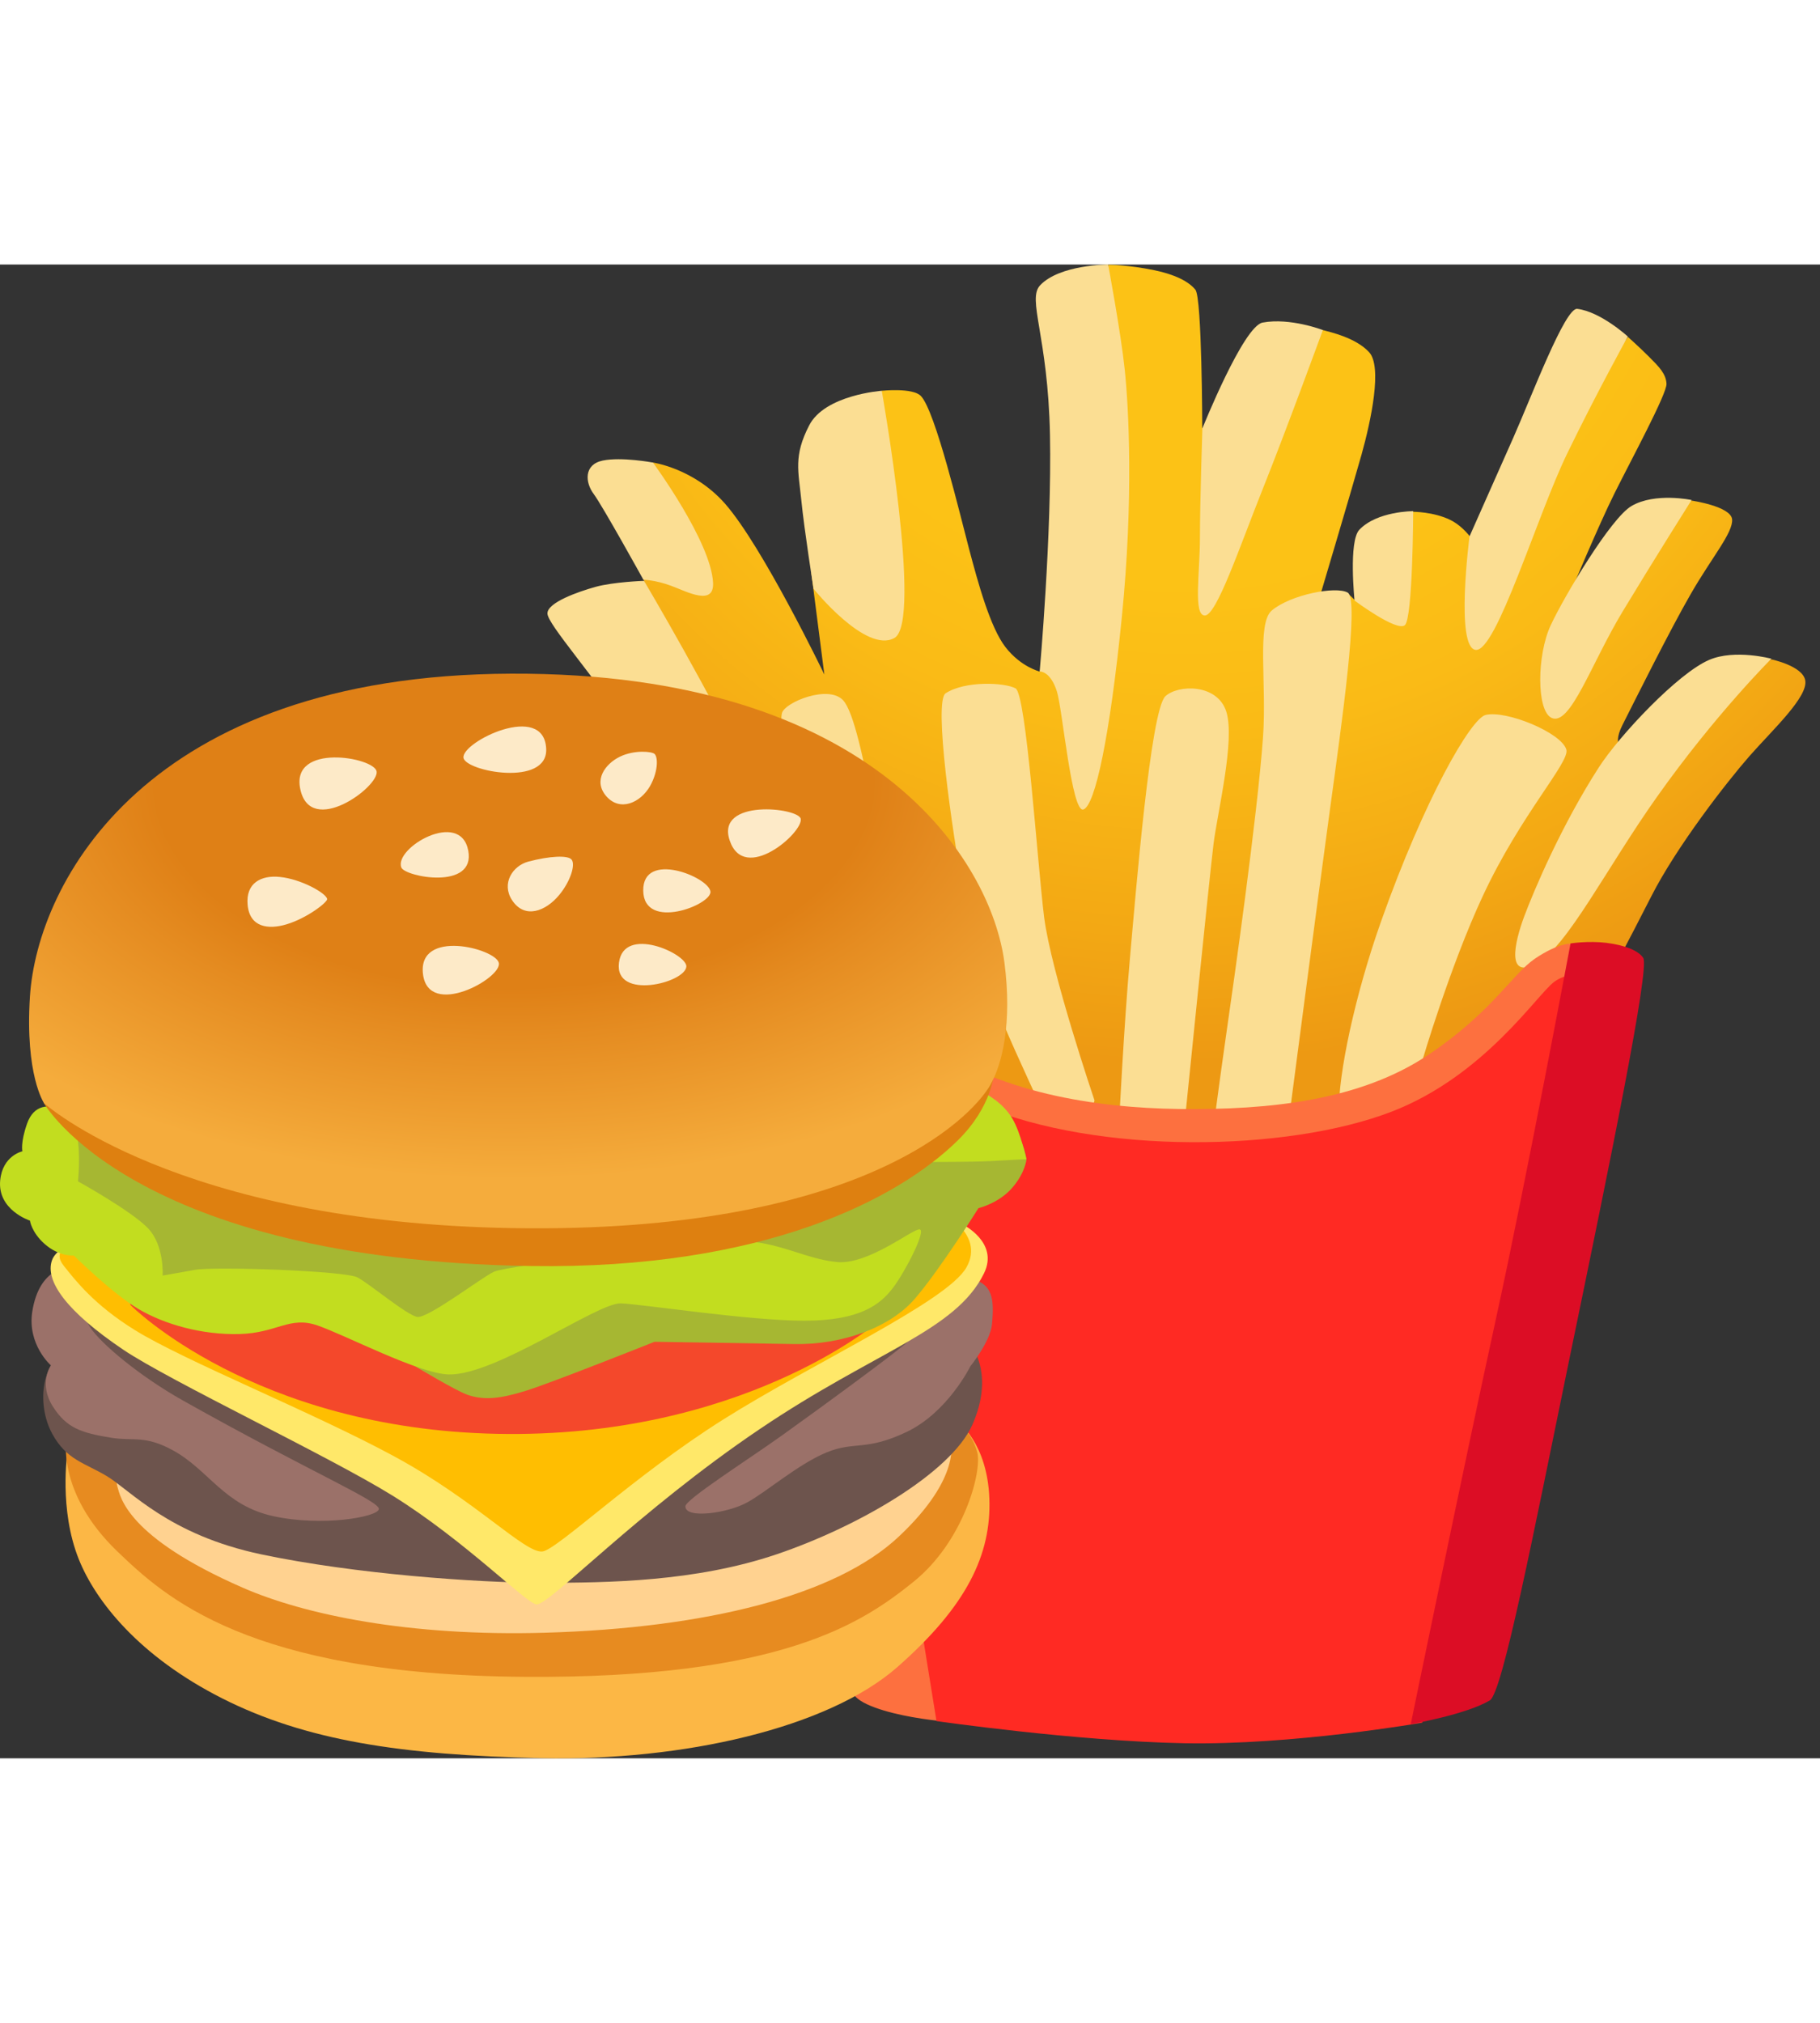 <svg width="135" height="150" viewBox="0 0 78 64" fill="none" xmlns="http://www.w3.org/2000/svg">
<rect x="0" y="0" width="78" height="64" fill="#333333" stroke="none"/>
<path d="M32.344 29.612L30.969 26.627L27.606 13.552L26.751 11.517L27.984 8.484C27.984 8.484 29.731 8.731 31.064 10.236C32.685 12.073 35.329 17.566 35.329 17.566L34.773 13.232L37.79 5.409C37.79 5.409 39.112 5.268 39.464 5.63C40.088 6.27 41.153 10.761 41.531 12.183C41.908 13.605 42.433 15.546 43.094 16.396C43.755 17.246 44.563 17.44 44.563 17.44L46.929 8.3L47.496 0.011C47.496 0.011 48.325 0.005 49.485 0.247C50.361 0.43 50.949 0.729 51.232 1.081C51.515 1.432 51.526 7.02 51.526 7.02C51.526 7.02 56.526 2.76 56.688 2.807C57.035 2.901 58.11 3.138 58.677 3.757C59.244 4.371 58.771 6.648 58.346 8.164C57.921 9.68 56.452 14.607 56.452 14.607L57.78 14.103L58.074 14.386L60.545 10.593C60.545 10.593 61.437 10.588 62.161 10.945C62.948 11.333 63.42 12.288 63.42 12.288L69.768 3.101C69.768 3.101 70.251 3.531 70.676 3.956C71.101 4.381 71.4 4.68 71.421 5.11C71.442 5.535 69.91 8.363 69.202 9.785C68.493 11.207 67.308 14.051 67.308 14.051L72.471 10.11C72.471 10.11 74.181 10.352 74.233 10.918C74.281 11.485 73.373 12.534 72.471 14.098C71.568 15.661 70.057 18.694 69.532 19.733C69.008 20.772 69.721 20.824 69.721 20.824L75.907 16.915C75.907 16.915 77.24 17.188 77.366 17.807C77.507 18.516 75.975 19.927 74.978 21.06C73.981 22.199 71.851 24.943 70.765 27.078C69.679 29.214 68.95 30.546 68.95 30.546L59.532 39.891L34.474 38.374L32.344 29.612Z" fill="url(#paint0_radial_35_54)"/>
<path d="M63.672 19.297C63.042 19.444 61.053 22.886 59.196 28.122C58.079 31.27 57.339 34.712 57.381 36.36C57.423 38.007 59.91 37.503 59.91 37.503L60.964 34.083C60.964 34.083 62.145 30.069 63.54 27.073C65.172 23.558 67.287 21.323 67.129 20.782C66.919 20.058 64.558 19.087 63.672 19.297ZM69.92 10.347C69.039 10.861 67.05 14.187 66.458 15.457C65.865 16.727 65.844 19.114 66.494 19.423C67.297 19.801 68.189 17.104 69.543 14.864C70.896 12.624 72.497 10.089 72.497 10.089C72.497 10.089 70.933 9.754 69.92 10.347ZM73.257 16.936C71.909 17.508 69.396 20.189 68.525 21.538C66.919 24.03 65.739 26.816 65.314 27.954C64.894 29.093 64.553 30.657 65.865 29.938C67.176 29.219 68.861 25.84 71.017 22.802C73.514 19.276 75.917 16.889 75.917 16.889C75.917 16.889 74.354 16.469 73.257 16.936ZM67.596 1.899C67.077 1.836 65.655 5.614 64.852 7.429C64.049 9.245 62.979 11.648 62.979 11.648C62.979 11.648 62.36 16.427 63.247 16.511C64.133 16.595 65.87 10.766 67.166 8.096C68.43 5.493 69.763 3.085 69.763 3.085C69.763 3.085 68.609 2.025 67.596 1.899ZM58.257 11.364C57.79 11.857 58.052 14.397 58.052 14.397C58.052 14.397 59.868 15.751 60.209 15.451C60.55 15.152 60.566 10.567 60.566 10.567C60.566 10.567 59.018 10.562 58.257 11.364ZM54.506 14.822C53.85 15.373 54.296 17.954 54.128 20.268C53.876 23.731 52.863 30.824 52.564 32.897C52.265 34.969 51.971 37.246 51.971 37.246L55.224 36.737C55.224 36.737 56.489 27.068 56.998 23.348C57.507 19.628 58.262 14.355 57.759 14.056C57.25 13.767 55.308 14.145 54.506 14.822ZM54.112 2.487C53.283 2.644 51.531 7.02 51.531 7.02C51.531 7.02 51.426 10.179 51.426 11.7C51.426 13.222 51.132 15.037 51.636 15.037C52.139 15.037 53.115 12.125 54.128 9.591C55.141 7.057 56.694 2.807 56.694 2.807C56.694 2.807 55.287 2.267 54.112 2.487ZM44.579 0.887C44.007 1.49 44.915 3.043 44.999 7.303C45.083 11.569 44.558 17.435 44.558 17.435C44.558 17.435 45.009 17.403 45.292 18.279C45.534 19.019 45.927 23.516 46.431 23.348C46.94 23.18 47.569 20.179 48.078 15.111C48.587 10.042 48.372 6.118 48.204 4.512C48.036 2.907 47.491 0 47.491 0C47.491 0 45.424 0 44.579 0.887ZM37.79 5.409C37.79 5.409 35.35 5.582 34.678 6.894C34.002 8.206 34.217 8.841 34.343 10.105C34.468 11.37 34.867 13.893 34.867 13.893C34.867 13.893 37.108 16.679 38.33 16.002C39.553 15.331 37.79 5.409 37.79 5.409ZM27.983 8.484C27.983 8.484 26.63 8.232 25.827 8.4C25.024 8.568 25.066 9.329 25.449 9.838C25.827 10.347 27.574 13.505 27.574 13.505C27.574 13.505 28.094 13.515 28.77 13.767C29.447 14.019 30.607 14.649 30.56 13.636C30.476 11.868 27.983 8.484 27.983 8.484ZM31.798 28.427C31.798 28.427 29.248 23.269 27.349 20.436C25.449 17.603 23.461 15.41 23.461 14.948C23.461 14.481 24.773 14.019 25.528 13.809C26.284 13.6 27.601 13.552 27.601 13.552C27.601 13.552 30.722 18.83 31.992 21.706C33.262 24.581 34.442 27.928 34.148 28.337C33.881 28.705 31.987 28.458 31.798 28.427ZM33.514 19.213C33.314 19.953 34.274 23.311 34.867 25.719C35.46 28.128 36.179 30.662 36.179 30.662L38.204 34.801L40.444 33.999C40.444 33.999 39.264 31.716 38.587 29.355C37.91 26.984 37.034 19.628 36.132 18.668C35.502 17.991 33.645 18.752 33.514 19.213ZM40.528 18.369C39.998 18.715 40.822 24.324 41.247 26.648C41.672 28.972 42.559 31.422 43.021 32.561C43.487 33.7 44.836 36.575 44.836 36.575C44.836 36.575 46.232 38.222 46.273 38.054C46.316 37.886 46.908 35.814 46.908 35.814C46.908 35.814 45.046 30.321 44.747 27.954C44.453 25.588 43.986 18.411 43.524 18.159C43.063 17.907 41.373 17.823 40.528 18.369ZM49.946 18.495C49.311 19.082 48.682 26.858 48.425 29.728C48.168 32.598 47.958 36.821 47.958 36.821L50.786 36.611C50.786 36.611 51.84 26.181 52.008 24.827C52.176 23.474 52.937 20.394 52.559 19.166C52.181 17.949 50.492 17.991 49.946 18.495Z" fill="#FBDE93"/>
<path d="M30.959 29.387C30.78 29.791 36.294 59.965 36.384 60.416C36.473 60.867 36.294 61.276 37.15 61.681C38.01 62.084 39.353 62.3 40.214 62.394C41.074 62.483 46.998 62.494 47.045 61.775C47.092 61.051 64.8 35.258 64.8 35.258C64.8 35.258 68.063 29.786 67.838 29.335C67.612 28.883 66.731 29.093 65.77 29.749C64.81 30.41 63.924 32.042 61.227 33.852C58.304 35.814 54.432 36.229 50.539 36.181C46.95 36.134 42.685 35.484 39.631 33.222C36.945 31.229 36.153 29.791 33.76 29.156C31.651 28.595 30.959 29.387 30.959 29.387Z" fill="#FD703F"/>
<path d="M35.13 31.36L40.135 62.405C40.135 62.405 46.101 63.265 50.749 63.354C55.403 63.444 60.949 62.473 60.949 62.473L64.978 48.852L68.399 30.883C68.399 30.883 67.554 30.038 66.605 30.736C65.876 31.271 63.625 34.755 59.648 36.292C55.162 38.023 47.077 38.149 42.029 36.019C37.402 34.072 35.99 31.538 35.13 31.36Z" fill="#FF2A23"/>
<path d="M63.85 61.518C62.832 62.126 60.461 62.535 60.461 62.535C60.461 62.535 62.812 51.108 64.118 45.143C65.424 39.177 67.308 29.088 67.308 29.088C67.308 29.088 68.063 28.967 68.84 29.061C69.721 29.172 70.246 29.429 70.424 29.707C70.713 30.158 68.976 38.584 67.276 46.811C65.723 54.366 64.391 61.198 63.85 61.518Z" fill="#DC0D25"/>
<path d="M2.888 50.906C2.888 50.906 2.517 53.334 3.379 55.476C4.098 57.269 5.961 59.631 9.525 61.433C13.09 63.234 17.184 63.868 23.226 63.992C29.268 64.12 35.477 62.709 38.457 60.092C41.442 57.47 42.486 55.267 42.401 52.874C42.316 50.481 41.044 49.572 41.044 49.572L2.888 50.906Z" fill="#FCB745"/>
<path d="M4.616 48.467L2.853 50.23C2.853 50.23 2.374 52.588 5.033 55.139C7.047 57.068 10.612 60.42 22.449 60.509C33.528 60.594 37.011 58.158 39.149 56.438C41.291 54.718 42.095 51.73 41.883 50.891C41.674 50.052 41.017 49.569 41.017 49.569L4.616 48.467Z" fill="#E78B20"/>
<path d="M5.37 50.984C5.37 50.984 4.871 51.83 5.033 52.367C5.161 52.789 5.412 54.509 10.403 56.69C13.043 57.845 17.535 58.789 23.369 58.619C30.289 58.418 35.832 57.026 38.515 54.505C41.264 51.927 40.738 50.392 40.738 50.392L5.37 50.984Z" fill="#FFD290"/>
<path d="M3.943 45.107C3.943 45.107 2.289 46.793 2.014 47.543C1.755 48.25 1.79 49.278 2.246 50.11C2.861 51.223 3.626 51.339 4.573 51.907C5.598 52.518 7.217 54.424 11.203 55.263C15.189 56.102 20.435 56.48 23.245 56.48C26.056 56.48 29.79 56.438 33.273 55.263C36.756 54.087 40.742 51.78 41.666 49.723C42.59 47.666 41.709 46.449 41.709 46.449L39.694 45.107H3.943Z" fill="#6D544D"/>
<path d="M2.977 42.97C2.977 42.97 1.693 42.912 1.384 44.856C1.16 46.271 2.18 47.164 2.18 47.164C2.18 47.164 1.639 47.941 2.265 48.927C2.853 49.851 3.483 50.06 4.782 50.268C5.718 50.419 6.208 50.141 7.426 50.813C8.953 51.656 9.607 53.164 11.706 53.624C13.805 54.084 16.155 53.666 16.236 53.33C16.318 52.994 13.299 51.737 7.844 48.672C6.004 47.64 4.318 46.236 3.858 45.525C3.398 44.814 2.977 42.97 2.977 42.97ZM29.373 53.206C29.373 53.752 31.178 53.5 32.017 53.04C32.856 52.58 34.197 51.405 35.415 50.898C36.633 50.396 37.093 50.856 38.855 50.017C40.618 49.178 41.585 47.207 41.585 47.207C41.585 47.207 42.443 46.147 42.513 45.405C42.621 44.273 42.509 43.724 41.712 43.472C40.916 43.221 39.18 45.83 38.929 46.124C38.678 46.418 34.959 49.136 33.49 50.183C32.021 51.231 29.373 52.913 29.373 53.206Z" fill="#9B7169"/>
<path d="M4.616 41.543C4.616 41.543 2.517 41.794 2.223 42.676C1.929 43.557 2.853 44.856 5.285 46.495C7.279 47.837 14.114 51.065 16.824 52.746C19.928 54.675 22.557 57.37 22.994 57.405C23.539 57.447 27.324 53.427 32.562 49.893C37.541 46.53 40.955 45.699 42.172 43.221C42.826 41.891 41.248 41.122 41.248 41.122L21.022 33.444L4.616 41.543Z" fill="#FFE869"/>
<path d="M23.245 55.139C23.872 55.07 27.146 51.908 31.008 49.476C34.87 47.044 40.576 44.439 41.415 42.974C42.254 41.508 40.239 40.538 40.239 40.538L16.739 36.595L2.977 42.007C2.977 42.007 2.223 42.258 2.725 42.889C3.228 43.519 4.024 44.566 5.787 45.657C7.929 46.983 13.426 49.182 16.905 51.069C20.392 52.955 22.491 55.221 23.245 55.139Z" fill="#FFBE01"/>
<path d="M4.871 42.633L5.602 44.589C5.602 44.589 10.859 49.889 21.316 50.098C31.723 50.307 37.557 45.355 37.557 45.355L38.886 42.015L4.871 42.633Z" fill="#F4482B"/>
<path d="M18.579 45.865L17.756 47.183C17.756 47.183 19.515 48.239 20.021 48.42C20.748 48.679 21.463 48.587 22.534 48.254C23.605 47.926 28.05 46.155 28.05 46.155C28.05 46.155 31.727 46.209 34.035 46.252C36.08 46.29 38.129 45.556 39.2 44.319C40.27 43.082 41.933 40.43 41.933 40.43C41.933 40.43 42.799 40.225 43.375 39.564C43.951 38.903 43.993 38.327 43.993 38.327C43.993 38.327 43.827 37.213 43.212 36.927C42.594 36.637 15.046 34.952 15.046 34.952L4.009 35.775L2.149 39.606L8.284 44.837L16.932 45.332L18.579 45.865Z" fill="#A6B732"/>
<path d="M2.725 36.231C2.103 35.949 1.45 35.984 1.16 36.807C0.87 37.631 0.959 37.994 0.959 37.994C0.959 37.994 0.112 38.172 0.008 39.235C-0.116 40.511 1.283 40.963 1.283 40.963C1.283 40.963 1.349 41.458 1.902 41.953C2.532 42.517 3.162 42.459 3.162 42.459C3.162 42.459 4.825 44.095 5.938 44.752C7.051 45.409 8.656 45.865 10.264 45.823C11.872 45.78 12.405 45.042 13.6 45.452C14.794 45.861 17.961 47.527 19.236 47.554C21.254 47.597 25.619 44.466 26.608 44.508C27.598 44.551 32.086 45.251 34.475 45.251C36.865 45.251 37.73 44.551 38.264 43.851C38.797 43.151 39.706 41.381 39.416 41.338C39.126 41.296 37.232 42.861 35.875 42.738C34.514 42.614 33.324 41.833 31.634 41.833C29.945 41.833 21.71 42.904 21.173 43.151C20.636 43.399 18.332 45.169 17.88 45.088C17.427 45.007 15.861 43.689 15.328 43.399C14.794 43.109 9.177 42.923 8.369 43.07C7.79 43.175 6.97 43.318 6.97 43.318C6.97 43.318 7.051 42.042 6.352 41.3C5.652 40.557 3.344 39.282 3.344 39.282C3.344 39.282 3.63 36.641 2.725 36.231ZM39.25 38.454C39.25 38.454 41.763 38.454 42.462 38.412C43.162 38.369 43.986 38.331 43.986 38.331C43.986 38.331 43.746 37.19 43.382 36.583C42.64 35.338 40.854 34.994 40.854 34.994L39.25 38.454Z" fill="#C2DD1F"/>
<path d="M2.149 34.708L1.875 35.922C1.875 35.922 5.675 42.653 22.754 42.908C32.751 43.059 38.496 40.024 41.032 37.542C42.551 36.054 42.602 34.608 42.602 34.608L2.149 34.708Z" fill="#DE8010"/>
<path d="M1.283 31.361C1.067 34.724 1.887 35.93 1.887 35.93C1.887 35.93 7.538 41.048 21.974 41.284C36.768 41.524 41.577 36.618 42.42 35.188C42.957 34.279 43.386 32.497 43.046 29.899C42.482 25.608 37.541 17.467 21.904 17.529C6.267 17.59 1.6 26.478 1.283 31.361Z" fill="url(#paint1_radial_35_54)"/>
<path d="M16.14 21.715C16.26 22.372 13.295 24.56 12.866 22.461C12.463 20.486 16.028 21.108 16.14 21.715ZM17.199 25.832C17.354 26.238 20.392 26.822 20.068 25.109C19.727 23.327 16.882 24.997 17.199 25.832ZM19.863 21.131C19.94 21.715 23.481 22.395 23.408 20.749C23.319 18.715 19.774 20.455 19.863 21.131ZM14.021 27.185C14.041 27.317 13.171 28.001 12.282 28.268C11.501 28.503 10.701 28.403 10.612 27.433C10.527 26.497 11.192 26.157 11.988 26.238C12.904 26.327 13.983 26.934 14.021 27.185ZM21.378 29.918C21.231 29.304 17.903 28.449 18.127 30.394C18.355 32.331 21.537 30.572 21.378 29.918ZM24.494 25.492C24.332 25.303 23.57 25.337 22.642 25.581C21.973 25.759 21.479 26.513 21.942 27.228C22.484 28.063 23.392 27.711 23.972 27.004C24.444 26.431 24.676 25.705 24.494 25.492ZM28.058 20.973C27.954 20.861 27.192 20.784 26.57 21.085C25.944 21.387 25.402 22.106 25.982 22.778C26.57 23.455 27.444 23.064 27.857 22.349C28.186 21.773 28.217 21.143 28.058 20.973ZM30.447 26.857C30.347 26.227 27.548 25.105 27.567 26.822C27.587 28.581 30.536 27.425 30.447 26.857ZM34.317 23.749C34.224 23.265 30.664 22.875 31.271 24.672C31.901 26.547 34.429 24.336 34.317 23.749ZM29.415 30.073C29.438 29.532 26.728 28.291 26.527 29.915C26.326 31.538 29.384 30.777 29.415 30.073Z" fill="#FDEAC8"/>
<defs>
<radialGradient id="paint0_radial_35_54" cx="0" cy="0" r="1" gradientUnits="userSpaceOnUse" gradientTransform="translate(50.774 -5.925) scale(43.615 43.615)">
<stop offset="0.447" stop-color="#FCC216"/>
<stop offset="0.59" stop-color="#FABB16"/>
<stop offset="0.794" stop-color="#F3A814"/>
<stop offset="0.921" stop-color="#ED9913"/>
</radialGradient>
<radialGradient id="paint1_radial_35_54" cx="0" cy="0" r="1" gradientUnits="userSpaceOnUse" gradientTransform="translate(22.045 22.165) rotate(89.358) scale(17.025 29.666)">
<stop offset="0.517" stop-color="#DF8016"/>
<stop offset="0.643" stop-color="#E58C21"/>
<stop offset="1" stop-color="#F5AC3C"/>
</radialGradient>
</defs>
</svg>
